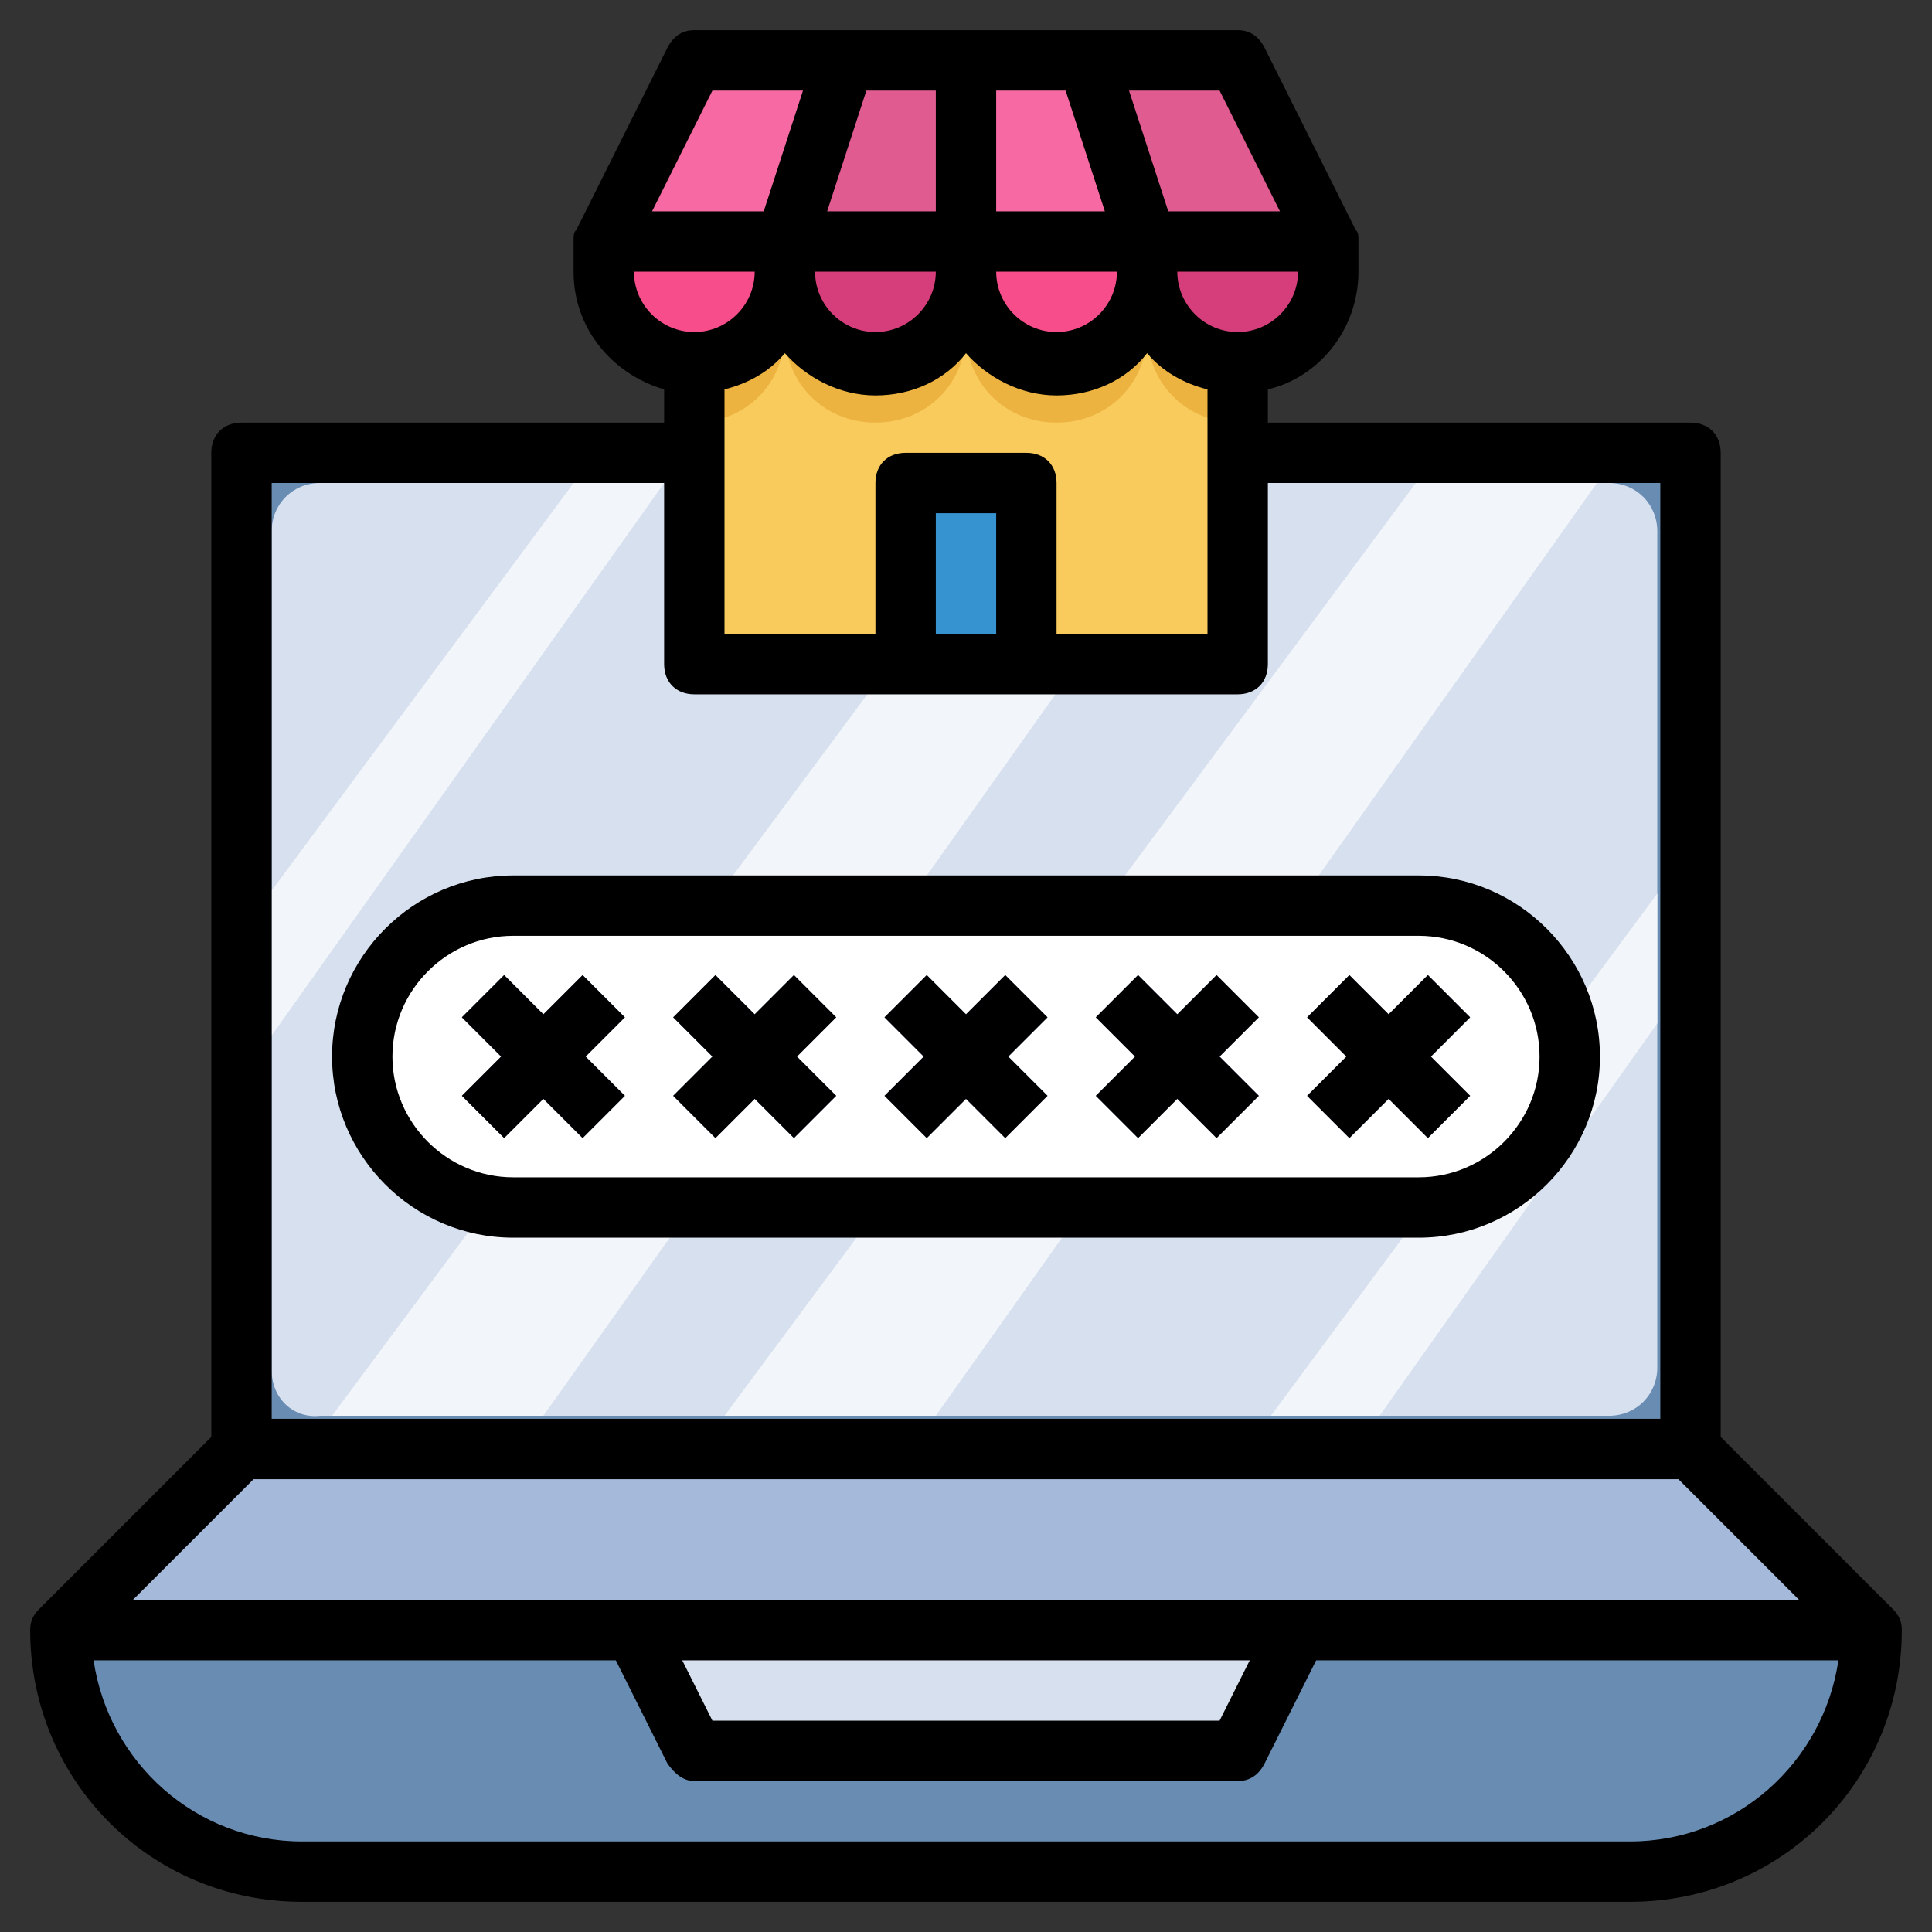 <?xml version="1.0" ?><svg id="Layer_1" style="enable-background:new 0 0 64 64;" version="1.1" viewBox="0 0 64 64" xml:space="preserve" xmlns="http://www.w3.org/2000/svg" xmlns:xlink="http://www.w3.org/1999/xlink"><rect x="0" y="0" width="64" height="64" fill="#333333" stroke="none"/><style type="text/css">
	.st0{fill:#698CB2;}
	.st1{fill:#D7E0EF;}
	.st2{fill:#F2F5F9;}
	.st3{fill:#A5BADB;}
	.st4{fill:#F9CB5D;}
	.st5{fill:#EDB340;}
	.st6{fill:#3693CF;}
	.st7{fill:#D53E7A;}
	.st8{fill:#DF5B90;}
	.st9{fill:#F769A3;}
	.st10{fill:#F74D8B;}
	.st11{fill:#FFFFFF;}
</style><g><rect class="st0" height="34" width="48" x="8" y="15"/><path class="st1" d="M10.6,16h42.7c0.9,0,1.6,0.7,1.6,1.6v27.7c0,0.9-0.7,1.6-1.6,1.6H10.6C9.7,47,9,46.3,9,45.4V17.6   C9,16.7,9.7,16,10.6,16z"/><polygon class="st2" points="24,46.9 31,46.9 52.9,16 46.9,16  "/><path class="st0" d="M56,48l6,6c0,4.4-3.6,8-8,8H10c-4.4,0-8-3.6-8-8l0,0l6-6H56z"/><polygon class="st3" points="2,54 62,54 62,54 56,48 8,48  "/><polygon class="st2" points="11,46.9 34,15.9 40,15.9 18,46.9  "/><polygon class="st2" points="45.7,46.9 54.9,33.9 54.9,29.6 42.1,46.9  "/><polygon class="st2" points="9,34.3 22,16 19,16 9,29.5  "/><rect class="st4" height="13" width="18" x="23" y="9"/><path class="st5" d="M23,9v5c1.7,0,3-1.3,3-3c0,1.7,1.3,3,3,3s3-1.3,3-3c0,1.7,1.3,3,3,3s3-1.3,3-3c0,1.7,1.3,3,3,3V9H23z"/><rect class="st6" height="6" width="4" x="30" y="16"/><path class="st7" d="M20,9V8l3-6h18l3,6v1c0,1.7-1.3,3-3,3s-3-1.3-3-3c0,1.7-1.3,3-3,3s-3-1.3-3-3c0,1.7-1.3,3-3,3s-3-1.3-3-3   c0,1.7-1.3,3-3,3S20,10.7,20,9z"/><polygon class="st8" points="38,8 36,2 41,2 44,8  "/><polygon class="st9" points="38,8 32,8 32,2 36,2  "/><polygon class="st9" points="26,8 28,2 23,2 20,8  "/><path class="st10" d="M32,8h6v1c0,1.7-1.3,3-3,3l0,0c-1.7,0-3-1.3-3-3V8z"/><path class="st10" d="M20,8h6v1c0,1.7-1.3,3-3,3l0,0c-1.7,0-3-1.3-3-3V8z"/><polygon class="st1" points="43,54 41,58 23,58 21,54  "/><polygon class="st8" points="32,8 26,8 28,2 32,2  "/><path class="st11" d="M47,30H17c-2.8,0-5,2.2-5,5l0,0c0,2.8,2.2,5,5,5h30c2.8,0,5-2.2,5-5l0,0C52,32.2,49.8,30,47,30z"/><polygon class="st0" points="19.3,32.3 18,33.6 16.7,32.3 15.3,33.7 16.6,35 15.3,36.3 16.7,37.7 18,36.4 19.3,37.7 20.7,36.3    19.4,35 20.7,33.7  "/><polygon class="st0" points="26.3,32.3 25,33.6 23.7,32.3 22.3,33.7 23.6,35 22.3,36.3 23.7,37.7 25,36.4 26.3,37.7 27.7,36.3    26.4,35 27.7,33.7  "/><polygon class="st0" points="33.3,32.3 32,33.6 30.7,32.3 29.3,33.7 30.6,35 29.3,36.3 30.7,37.7 32,36.4 33.3,37.7 34.7,36.3    33.4,35 34.7,33.7  "/><polygon class="st0" points="40.3,32.3 39,33.6 37.7,32.3 36.3,33.7 37.6,35 36.3,36.3 37.7,37.7 39,36.4 40.3,37.7 41.7,36.3    40.4,35 41.7,33.7  "/><polygon class="st0" points="48.7,33.7 47.3,32.3 46,33.6 44.7,32.3 43.3,33.7 44.6,35 43.3,36.3 44.7,37.7 46,36.4 47.3,37.7    48.7,36.3 47.4,35  "/></g><g><path d="M62.7,53.3L57,47.6V15c0-0.6-0.4-1-1-1H42v-1.1c1.7-0.4,3-2,3-3.9V8c0-0.2,0-0.3-0.1-0.4l-3-6C41.7,1.2,41.4,1,41,1H23   c-0.4,0-0.7,0.2-0.9,0.6l-3,6C19,7.7,19,7.8,19,8v1c0,1.9,1.3,3.4,3,3.9V14H8c-0.6,0-1,0.4-1,1v32.6l-5.7,5.7C1.1,53.5,1,53.7,1,54   c0,5,4,9,9,9h44c5,0,9-4,9-9C63,53.7,62.9,53.5,62.7,53.3z M33,21h-2v-4h2V21z M34,15h-4c-0.6,0-1,0.4-1,1v5h-5v-8.1   c0.8-0.2,1.5-0.6,2-1.2c0.7,0.8,1.8,1.4,3,1.4s2.3-0.5,3-1.4c0.7,0.8,1.8,1.4,3,1.4s2.3-0.5,3-1.4c0.5,0.6,1.2,1,2,1.2V21h-5v-5   C35,15.4,34.6,15,34,15z M33,7V3h2.3l1.3,4H33z M37,9c0,1.1-0.9,2-2,2s-2-0.9-2-2H37z M31,7h-3.6l1.3-4H31V7z M31,9   c0,1.1-0.9,2-2,2s-2-0.9-2-2H31z M41,11c-1.1,0-2-0.9-2-2h4C43,10.1,42.1,11,41,11z M42.4,7h-3.7l-1.3-4h3L42.4,7z M23.6,3h3   l-1.3,4h-3.7L23.6,3z M21,9h4c0,1.1-0.9,2-2,2S21,10.1,21,9z M22,16v6c0,0.6,0.4,1,1,1h18c0.6,0,1-0.4,1-1v-6h13v31H9V16H22z    M8.4,49h47.2l4,4H4.4L8.4,49z M41.4,55l-1,2H23.6l-1-2H41.4z M54,61H10c-3.5,0-6.4-2.6-6.9-6h17.3l1.7,3.4   c0.2,0.3,0.5,0.6,0.9,0.6h18c0.4,0,0.7-0.2,0.9-0.6l1.7-3.4h17.3C60.4,58.4,57.5,61,54,61z"/><path d="M17,41h30c3.3,0,6-2.7,6-6s-2.7-6-6-6H17c-3.3,0-6,2.7-6,6S13.7,41,17,41z M17,31h30c2.2,0,4,1.8,4,4c0,2.2-1.8,4-4,4H17   c-2.2,0-4-1.8-4-4C13,32.8,14.8,31,17,31z"/><polygon points="16.7,37.7 18,36.4 19.3,37.7 20.7,36.3 19.4,35 20.7,33.7 19.3,32.3 18,33.6 16.7,32.3 15.3,33.7 16.6,35    15.3,36.3  "/><polygon points="23.7,37.7 25,36.4 26.3,37.7 27.7,36.3 26.4,35 27.7,33.7 26.3,32.3 25,33.6 23.7,32.3 22.3,33.7 23.6,35    22.3,36.3  "/><polygon points="30.7,37.7 32,36.4 33.3,37.7 34.7,36.3 33.4,35 34.7,33.7 33.3,32.3 32,33.6 30.7,32.3 29.3,33.7 30.6,35    29.3,36.3  "/><polygon points="37.7,37.7 39,36.4 40.3,37.7 41.7,36.3 40.4,35 41.7,33.7 40.3,32.3 39,33.6 37.7,32.3 36.3,33.7 37.6,35    36.3,36.3  "/><polygon points="44.7,37.7 46,36.4 47.3,37.7 48.7,36.3 47.4,35 48.7,33.7 47.3,32.3 46,33.6 44.7,32.3 43.3,33.7 44.6,35    43.3,36.3  "/></g></svg>